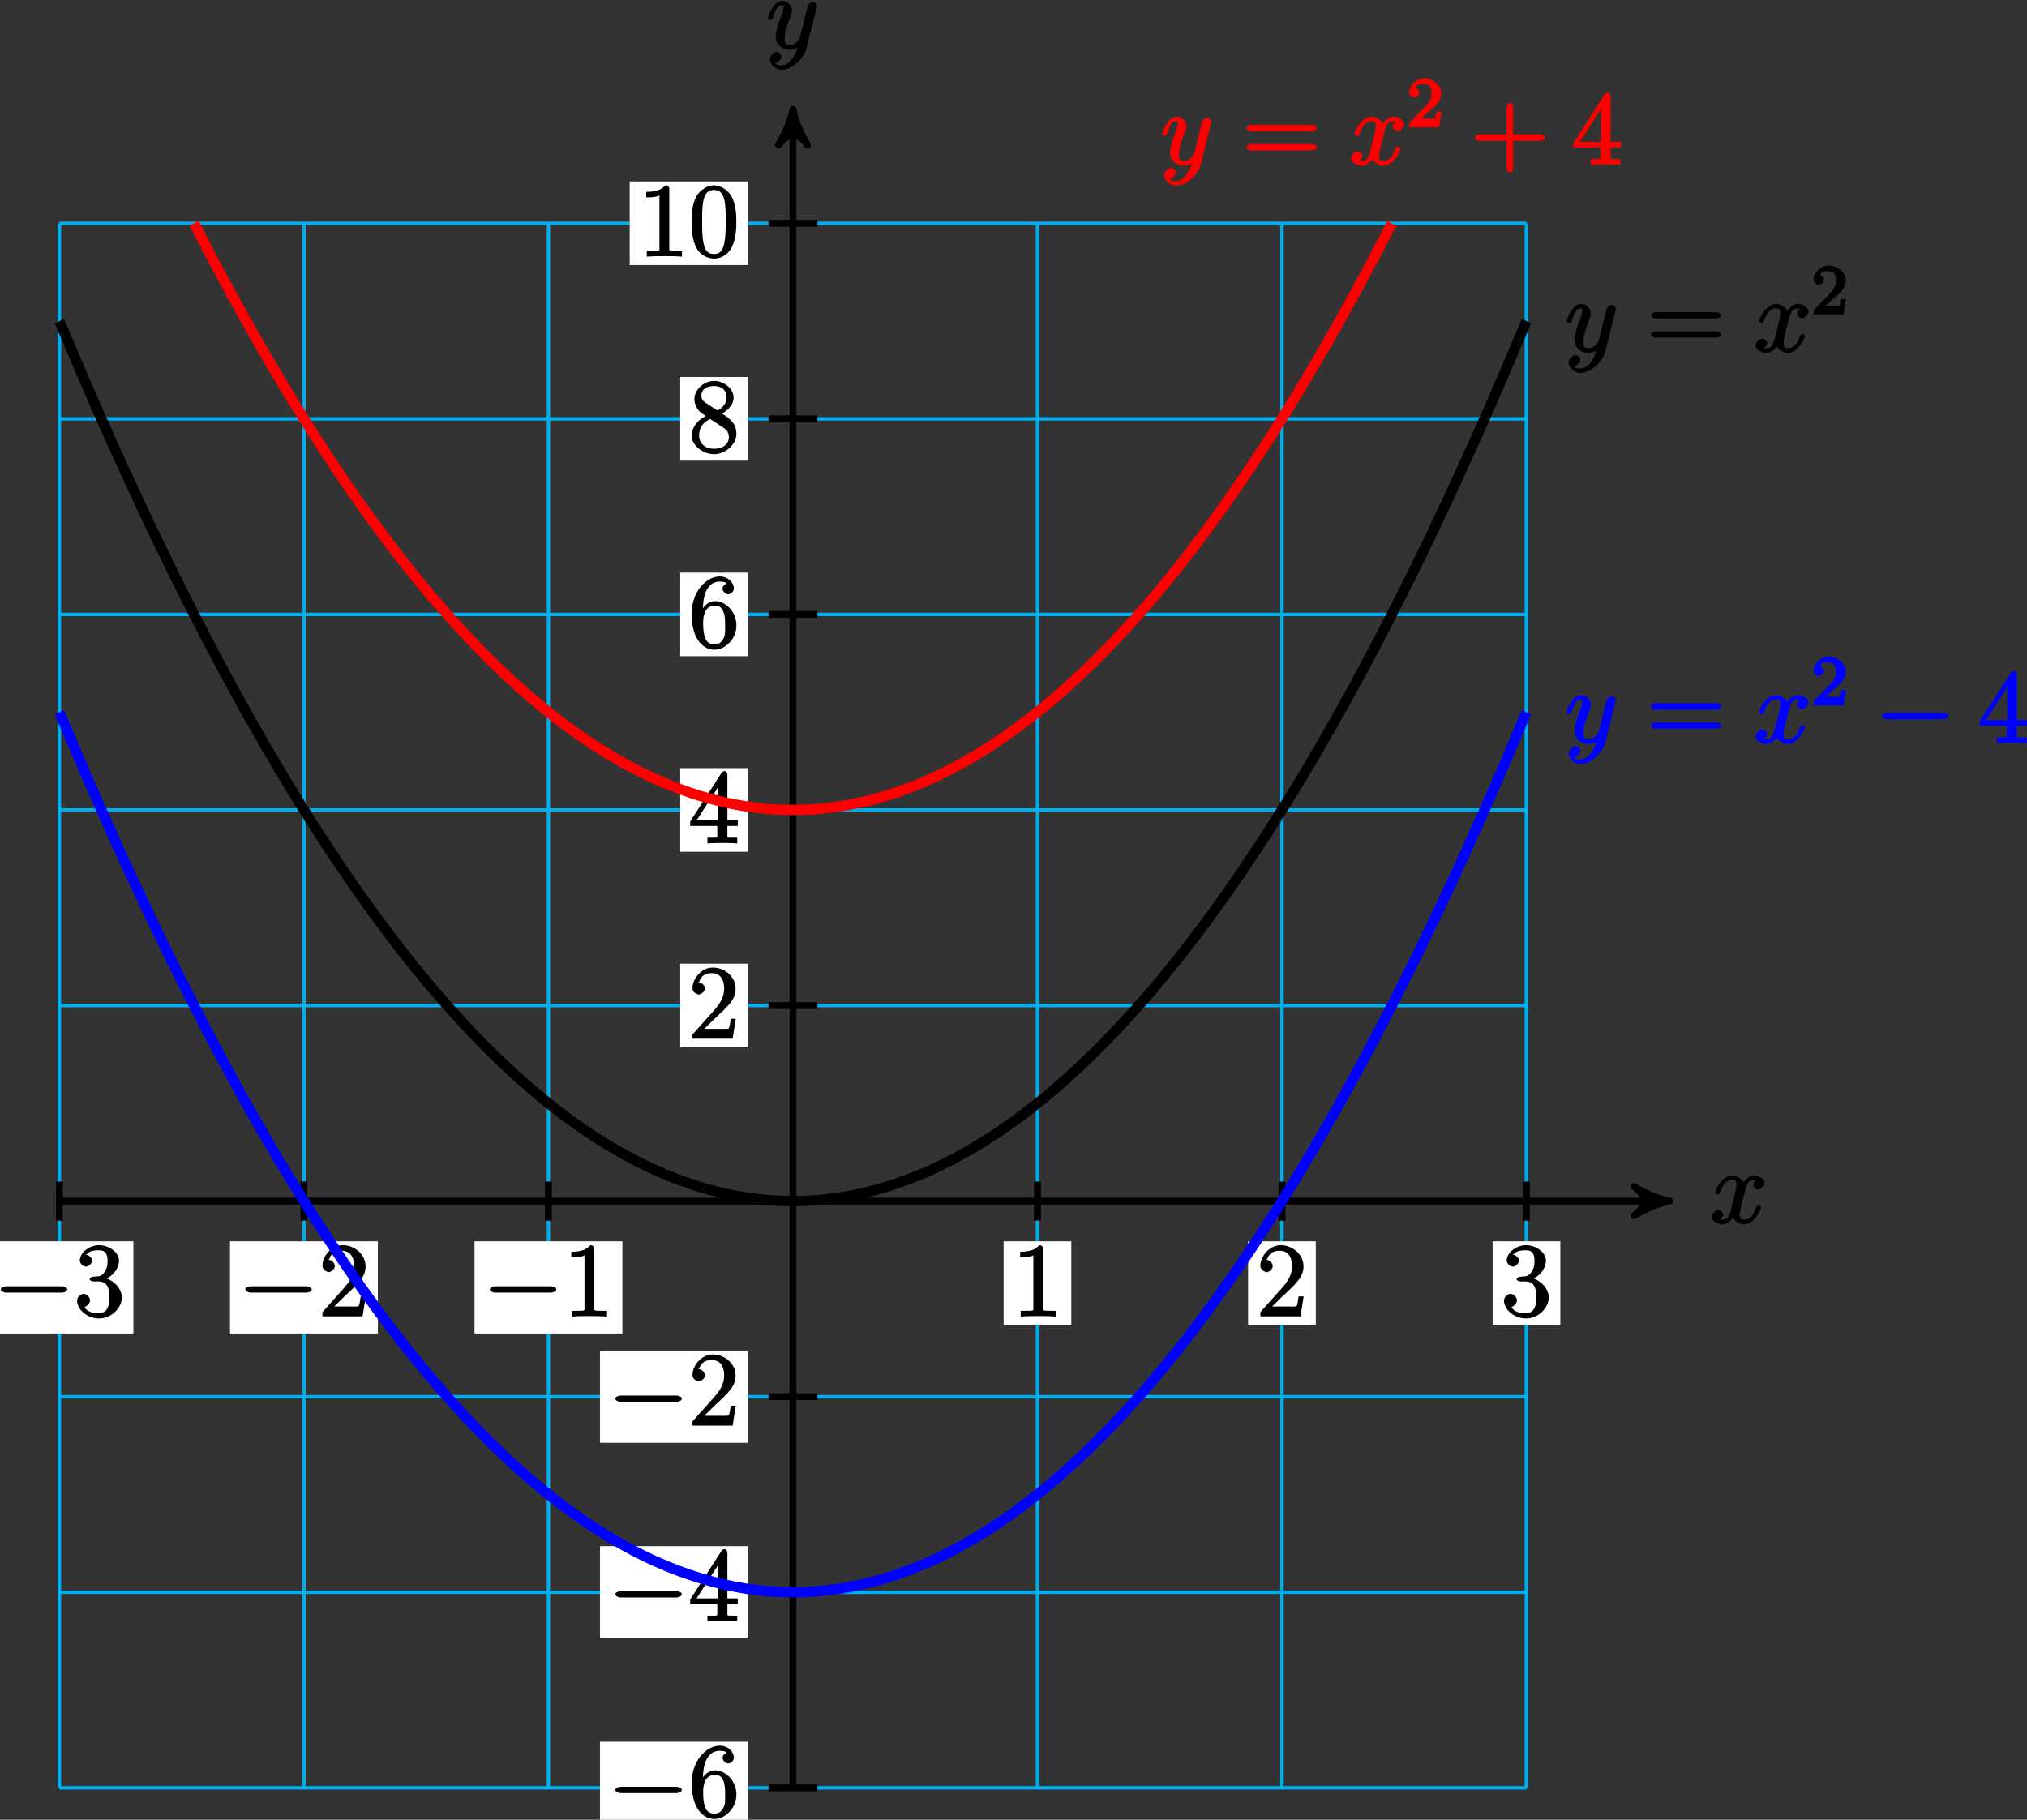 <?xml version="1.0" encoding="UTF-8"?>
<svg xmlns="http://www.w3.org/2000/svg" xmlns:xlink="http://www.w3.org/1999/xlink" width="235pt" height="211pt" viewBox="0 0 235 211" version="1.1">
<rect x="0" y="0" width="235" height="211" fill="#333333" stroke="none"/>
<defs>
<g>
<symbol overflow="visible" id="glyph0-0">
<path style="stroke:none;" d=""/>
</symbol>
<symbol overflow="visible" id="glyph0-1">
<path style="stroke:none;" d="M 5.672 -5.172 C 5.281 -5.109 4.969 -4.656 4.969 -4.438 C 4.969 -4.141 5.359 -3.906 5.531 -3.906 C 5.891 -3.906 6.297 -4.359 6.297 -4.688 C 6.297 -5.188 5.562 -5.562 5.062 -5.562 C 4.344 -5.562 3.766 -4.703 3.656 -4.469 L 3.984 -4.469 C 3.703 -5.359 2.812 -5.562 2.594 -5.562 C 1.375 -5.562 0.562 -3.844 0.562 -3.578 C 0.562 -3.531 0.781 -3.328 0.859 -3.328 C 0.953 -3.328 1.094 -3.438 1.156 -3.578 C 1.562 -4.922 2.219 -5.031 2.562 -5.031 C 3.094 -5.031 3.031 -4.672 3.031 -4.391 C 3.031 -4.125 2.969 -3.844 2.828 -3.281 L 2.422 -1.641 C 2.234 -0.922 2.062 -0.422 1.422 -0.422 C 1.359 -0.422 1.172 -0.375 0.922 -0.531 L 0.812 -0.281 C 1.25 -0.359 1.5 -0.859 1.5 -1 C 1.5 -1.25 1.156 -1.547 0.938 -1.547 C 0.641 -1.547 0.172 -1.141 0.172 -0.75 C 0.172 -0.25 0.891 0.125 1.406 0.125 C 1.984 0.125 2.5 -0.375 2.75 -0.859 L 2.469 -0.969 C 2.672 -0.266 3.438 0.125 3.875 0.125 C 5.094 0.125 5.891 -1.594 5.891 -1.859 C 5.891 -1.906 5.688 -2.109 5.625 -2.109 C 5.516 -2.109 5.328 -1.906 5.297 -1.812 C 4.969 -0.75 4.453 -0.422 3.906 -0.422 C 3.484 -0.422 3.422 -0.578 3.422 -1.062 C 3.422 -1.328 3.469 -1.516 3.656 -2.312 L 4.078 -3.938 C 4.25 -4.656 4.5 -5.031 5.062 -5.031 C 5.078 -5.031 5.297 -5.062 5.547 -4.906 Z M 5.672 -5.172 "/>
</symbol>
<symbol overflow="visible" id="glyph0-2">
<path style="stroke:none;" d="M 3.031 1.094 C 2.703 1.547 2.359 1.906 1.766 1.906 C 1.625 1.906 1.203 2.031 1.109 1.703 C 0.906 1.641 0.969 1.641 0.984 1.641 C 1.344 1.641 1.75 1.188 1.75 0.906 C 1.75 0.641 1.359 0.375 1.188 0.375 C 0.984 0.375 0.406 0.688 0.406 1.266 C 0.406 1.875 1.094 2.438 1.766 2.438 C 2.969 2.438 4.328 1.188 4.656 -0.125 L 5.828 -4.797 C 5.844 -4.859 5.875 -4.922 5.875 -5 C 5.875 -5.172 5.562 -5.453 5.391 -5.453 C 5.281 -5.453 4.859 -5.25 4.766 -4.891 L 3.891 -1.375 C 3.828 -1.156 3.875 -1.25 3.781 -1.109 C 3.531 -0.781 3.266 -0.422 2.688 -0.422 C 2.016 -0.422 2.109 -0.922 2.109 -1.25 C 2.109 -1.922 2.438 -2.844 2.766 -3.703 C 2.891 -4.047 2.969 -4.219 2.969 -4.453 C 2.969 -4.953 2.453 -5.562 1.859 -5.562 C 0.766 -5.562 0.156 -3.688 0.156 -3.578 C 0.156 -3.531 0.375 -3.328 0.453 -3.328 C 0.562 -3.328 0.734 -3.531 0.781 -3.688 C 1.062 -4.703 1.359 -5.031 1.828 -5.031 C 1.938 -5.031 1.969 -5.172 1.969 -4.781 C 1.969 -4.469 1.844 -4.125 1.656 -3.672 C 1.078 -2.109 1.078 -1.703 1.078 -1.422 C 1.078 -0.281 2.062 0.125 2.656 0.125 C 3 0.125 3.531 -0.031 3.844 -0.344 L 3.688 -0.516 C 3.516 0.141 3.438 0.5 3.031 1.094 Z M 3.031 1.094 "/>
</symbol>
<symbol overflow="visible" id="glyph1-0">
<path style="stroke:none;" d=""/>
</symbol>
<symbol overflow="visible" id="glyph1-1">
<path style="stroke:none;" d="M 7.875 -2.75 C 8.078 -2.75 8.484 -2.875 8.484 -3.125 C 8.484 -3.359 8.078 -3.484 7.875 -3.484 L 1.406 -3.484 C 1.203 -3.484 0.781 -3.359 0.781 -3.125 C 0.781 -2.875 1.203 -2.75 1.406 -2.75 Z M 7.875 -2.75 "/>
</symbol>
<symbol overflow="visible" id="glyph2-0">
<path style="stroke:none;" d=""/>
</symbol>
<symbol overflow="visible" id="glyph2-1">
<path style="stroke:none;" d="M 2.203 -4.594 C 2 -4.578 1.781 -4.406 1.781 -4.297 C 1.781 -4.188 2.016 -4.047 2.219 -4.047 L 2.766 -4.047 C 3.797 -4.047 4.078 -3.344 4.078 -2.203 C 4.078 -0.641 3.438 -0.375 2.844 -0.375 C 2.266 -0.375 1.453 -0.484 1.188 -1.094 C 1.328 -1.078 1.828 -1.438 1.828 -1.859 C 1.828 -2.219 1.422 -2.609 1.094 -2.609 C 0.797 -2.609 0.328 -2.281 0.328 -1.828 C 0.328 -0.766 1.547 0.25 2.875 0.25 C 4.297 0.25 5.516 -0.984 5.516 -2.188 C 5.516 -3.281 4.469 -4.297 3.328 -4.5 L 3.328 -4.203 C 4.359 -4.5 5.188 -5.516 5.188 -6.453 C 5.188 -7.406 4.047 -8.25 2.891 -8.25 C 1.703 -8.25 0.641 -7.359 0.641 -6.484 C 0.641 -6.016 1.188 -5.766 1.359 -5.766 C 1.609 -5.766 2.062 -6.094 2.062 -6.453 C 2.062 -6.844 1.609 -7.156 1.344 -7.156 C 1.281 -7.156 1.25 -7.156 1.531 -7.25 C 1.781 -7.703 2.797 -7.656 2.859 -7.656 C 3.25 -7.656 3.859 -7.625 3.859 -6.453 C 3.859 -6.234 3.875 -5.672 3.531 -5.156 C 3.172 -4.625 2.875 -4.641 2.562 -4.625 Z M 2.203 -4.594 "/>
</symbol>
<symbol overflow="visible" id="glyph2-2">
<path style="stroke:none;" d="M 5.266 -2.312 L 4.859 -2.312 C 4.797 -1.953 4.75 -1.406 4.625 -1.203 C 4.547 -1.094 3.984 -1.141 3.625 -1.141 L 1.406 -1.141 L 1.516 -0.891 C 1.844 -1.156 2.562 -1.922 2.875 -2.219 C 4.703 -3.891 5.422 -4.609 5.422 -5.797 C 5.422 -7.172 4.172 -8.25 2.781 -8.25 C 1.406 -8.25 0.422 -6.906 0.422 -5.875 C 0.422 -5.266 1.109 -5.125 1.141 -5.125 C 1.406 -5.125 1.859 -5.453 1.859 -5.828 C 1.859 -6.172 1.484 -6.547 1.141 -6.547 C 1.047 -6.547 1.016 -6.547 1.203 -6.609 C 1.359 -7.203 1.859 -7.609 2.625 -7.609 C 3.641 -7.609 4.094 -6.891 4.094 -5.797 C 4.094 -4.781 3.562 -4 2.875 -3.234 L 0.422 -0.484 L 0.422 0 L 5.078 0 L 5.438 -2.312 Z M 5.266 -2.312 "/>
</symbol>
<symbol overflow="visible" id="glyph2-3">
<path style="stroke:none;" d="M 3.594 -7.812 C 3.594 -8.078 3.438 -8.25 3.125 -8.25 C 2.797 -7.875 2.312 -7.484 0.922 -7.484 L 0.922 -6.844 C 1.359 -6.844 1.953 -6.844 2.453 -7.062 L 2.453 -1.062 C 2.453 -0.641 2.578 -0.641 1.531 -0.641 L 0.984 -0.641 L 0.984 0.031 C 1.484 -0.031 2.641 -0.031 3.031 -0.031 C 3.438 -0.031 4.578 -0.031 5.062 0.031 L 5.062 -0.641 L 4.531 -0.641 C 3.484 -0.641 3.594 -0.641 3.594 -1.062 Z M 3.594 -7.812 "/>
</symbol>
<symbol overflow="visible" id="glyph2-4">
<path style="stroke:none;" d="M 1.625 -4.297 C 1.625 -7.328 2.938 -7.656 3.578 -7.656 C 4.016 -7.656 4.328 -7.562 4.391 -7.469 C 4.531 -7.469 3.906 -7.312 3.906 -6.828 C 3.906 -6.562 4.25 -6.188 4.562 -6.188 C 4.859 -6.188 5.219 -6.516 5.219 -6.859 C 5.219 -7.484 4.609 -8.25 3.578 -8.25 C 2.062 -8.25 0.328 -6.547 0.328 -3.922 C 0.328 -0.641 1.922 0.25 2.938 0.25 C 4.25 0.25 5.516 -1.031 5.516 -2.578 C 5.516 -4.172 4.25 -5.391 3.047 -5.391 C 1.984 -5.391 1.422 -4.312 1.297 -3.984 L 1.625 -3.984 Z M 2.938 -0.375 C 2.188 -0.375 1.984 -0.891 1.875 -1.141 C 1.766 -1.453 1.656 -2.031 1.656 -2.875 C 1.656 -3.812 1.922 -4.859 3 -4.859 C 3.656 -4.859 3.844 -4.547 4.016 -4.141 C 4.203 -3.703 4.203 -3.109 4.203 -2.594 C 4.203 -1.984 4.25 -1.547 4.031 -1.094 C 3.734 -0.531 3.422 -0.375 2.938 -0.375 Z M 2.938 -0.375 "/>
</symbol>
<symbol overflow="visible" id="glyph2-5">
<path style="stroke:none;" d="M 4.469 -7.922 C 4.469 -8.156 4.312 -8.359 4.141 -8.359 C 4.047 -8.359 3.891 -8.312 3.797 -8.172 L 0.156 -2.516 L 0.156 -2 L 3.297 -2 L 3.297 -1.047 C 3.297 -0.609 3.438 -0.641 2.562 -0.641 L 2.156 -0.641 L 2.156 0.031 C 2.609 -0.031 3.547 -0.031 3.891 -0.031 C 4.219 -0.031 5.172 -0.031 5.609 0.031 L 5.609 -0.641 L 5.219 -0.641 C 4.344 -0.641 4.469 -0.609 4.469 -1.047 L 4.469 -2 L 5.672 -2 L 5.672 -2.641 L 4.469 -2.641 Z M 3.359 -7 L 3.359 -2.641 L 0.891 -2.641 L 3.641 -6.891 Z M 3.359 -7 "/>
</symbol>
<symbol overflow="visible" id="glyph2-6">
<path style="stroke:none;" d="M 3.672 -4.344 C 4.266 -4.672 5.188 -5.328 5.188 -6.328 C 5.188 -7.375 4.031 -8.25 2.922 -8.25 C 1.75 -8.25 0.641 -7.219 0.641 -6.125 C 0.641 -5.719 0.812 -5.219 1.141 -4.812 C 1.281 -4.656 1.297 -4.641 1.953 -4.172 C 1.094 -3.781 0.328 -2.828 0.328 -1.953 C 0.328 -0.688 1.703 0.25 2.922 0.25 C 4.25 0.25 5.516 -0.875 5.516 -2.125 C 5.516 -3.344 4.609 -4 3.844 -4.453 Z M 2.047 -5.641 C 1.891 -5.75 1.453 -5.953 1.453 -6.531 C 1.453 -7.312 2.109 -7.656 2.922 -7.656 C 3.781 -7.656 4.375 -7.188 4.375 -6.328 C 4.375 -5.594 3.891 -5.109 3.328 -4.812 Z M 2.375 -3.891 L 3.828 -2.938 C 4.141 -2.734 4.641 -2.469 4.641 -1.75 C 4.641 -0.844 3.891 -0.375 2.922 -0.375 C 1.906 -0.375 1.188 -0.953 1.188 -1.953 C 1.188 -2.875 1.719 -3.484 2.469 -3.828 Z M 2.375 -3.891 "/>
</symbol>
<symbol overflow="visible" id="glyph2-7">
<path style="stroke:none;" d="M 5.516 -3.969 C 5.516 -4.953 5.453 -5.922 5.016 -6.844 C 4.531 -7.828 3.516 -8.25 2.922 -8.25 C 2.234 -8.25 1.219 -7.75 0.781 -6.75 C 0.438 -6 0.328 -5.266 0.328 -3.969 C 0.328 -2.812 0.453 -1.828 0.891 -0.984 C 1.344 -0.078 2.297 0.25 2.922 0.25 C 3.953 0.25 4.656 -0.406 4.984 -1.062 C 5.484 -2.109 5.516 -3.281 5.516 -3.969 Z M 2.922 -0.281 C 2.531 -0.281 1.906 -0.344 1.688 -1.656 C 1.547 -2.359 1.547 -3.281 1.547 -4.109 C 1.547 -5.094 1.547 -5.969 1.75 -6.688 C 1.953 -7.484 2.406 -7.703 2.922 -7.703 C 3.375 -7.703 3.891 -7.578 4.125 -6.547 C 4.281 -5.875 4.281 -4.922 4.281 -4.109 C 4.281 -3.312 4.281 -2.406 4.141 -1.672 C 3.922 -0.359 3.328 -0.281 2.922 -0.281 Z M 2.922 -0.281 "/>
</symbol>
<symbol overflow="visible" id="glyph2-8">
<path style="stroke:none;" d="M 8.062 -3.875 C 8.234 -3.875 8.609 -4.016 8.609 -4.234 C 8.609 -4.453 8.25 -4.609 8.062 -4.609 L 1.031 -4.609 C 0.859 -4.609 0.484 -4.453 0.484 -4.25 C 0.484 -4.016 0.844 -3.875 1.031 -3.875 Z M 8.062 -1.656 C 8.234 -1.656 8.609 -1.797 8.609 -2.016 C 8.609 -2.234 8.25 -2.391 8.062 -2.391 L 1.031 -2.391 C 0.859 -2.391 0.484 -2.234 0.484 -2.016 C 0.484 -1.797 0.844 -1.656 1.031 -1.656 Z M 8.062 -1.656 "/>
</symbol>
<symbol overflow="visible" id="glyph2-9">
<path style="stroke:none;" d="M 4.766 -2.766 L 8.062 -2.766 C 8.234 -2.766 8.609 -2.906 8.609 -3.125 C 8.609 -3.344 8.25 -3.5 8.062 -3.5 L 4.922 -3.5 L 4.922 -6.641 C 4.922 -6.812 4.766 -7.188 4.547 -7.188 C 4.328 -7.188 4.156 -6.828 4.156 -6.641 L 4.156 -3.5 L 1.031 -3.5 C 0.859 -3.5 0.484 -3.344 0.484 -3.125 C 0.484 -2.906 0.844 -2.766 1.031 -2.766 L 4.156 -2.766 L 4.156 0.391 C 4.156 0.562 4.328 0.922 4.547 0.922 C 4.766 0.922 4.922 0.578 4.922 0.391 L 4.922 -2.766 Z M 4.766 -2.766 "/>
</symbol>
<symbol overflow="visible" id="glyph3-0">
<path style="stroke:none;" d=""/>
</symbol>
<symbol overflow="visible" id="glyph3-1">
<path style="stroke:none;" d="M 2.375 -1.688 C 2.5 -1.797 2.844 -2.062 2.969 -2.172 C 3.453 -2.625 3.984 -3.203 3.984 -3.922 C 3.984 -4.875 3 -5.672 2.016 -5.672 C 1.047 -5.672 0.234 -4.75 0.234 -4.047 C 0.234 -3.656 0.734 -3.422 0.844 -3.422 C 1.016 -3.422 1.438 -3.719 1.438 -4.031 C 1.438 -4.438 0.859 -4.625 1.016 -4.625 C 1.172 -5.016 1.531 -5.031 1.922 -5.031 C 2.656 -5.031 2.859 -4.594 2.859 -3.922 C 2.859 -3.094 2.328 -2.609 1.391 -1.656 L 0.375 -0.609 C 0.281 -0.531 0.234 -0.375 0.234 0 L 3.719 0 L 4.016 -1.797 L 3.391 -1.797 C 3.344 -1.453 3.328 -1.172 3.234 -1.031 C 3.188 -0.969 2.719 -1.016 2.594 -1.016 L 1.172 -1.016 L 1.297 -0.703 Z M 2.375 -1.688 "/>
</symbol>
</g>
</defs>
<g id="surface1">
<path style="fill:none;stroke-width:0.399;stroke-linecap:butt;stroke-linejoin:miter;stroke:rgb(0%,67.839%,93.729%);stroke-opacity:1;stroke-miterlimit:10;" d="M -85.039 -68.031 L 85.039 -68.031 M -85.039 -45.355 L 85.039 -45.355 M -85.039 -22.679 L 85.039 -22.679 M -85.039 0 L 85.039 0 M -85.039 22.676 L 85.039 22.676 M -85.039 45.356 L 85.039 45.356 M -85.039 68.032 L 85.039 68.032 M -85.039 90.711 L 85.039 90.711 M -85.039 113.379 L 85.039 113.379 M -85.039 -68.031 L -85.039 113.387 M -56.692 -68.031 L -56.692 113.387 M -28.348 -68.031 L -28.348 113.387 M -0 -68.031 L -0 113.387 M 28.347 -68.031 L 28.347 113.387 M 56.695 -68.031 L 56.695 113.387 M 85.031 -68.031 L 85.031 113.387 " transform="matrix(1,0,0,-1,91.93,139.27)"/>
<path style="fill:none;stroke-width:0.797;stroke-linecap:butt;stroke-linejoin:miter;stroke:rgb(0%,0%,0%);stroke-opacity:1;stroke-miterlimit:10;" d="M -85.039 0 L 100.613 0 " transform="matrix(1,0,0,-1,91.93,139.27)"/>
<path style="fill-rule:nonzero;fill:rgb(0%,0%,0%);fill-opacity:1;stroke-width:0.797;stroke-linecap:butt;stroke-linejoin:round;stroke:rgb(0%,0%,0%);stroke-opacity:1;stroke-miterlimit:10;" d="M 1.038 0 C -0.259 0.258 -1.556 0.778 -3.107 1.684 C -1.556 0.52 -1.556 -0.519 -3.107 -1.683 C -1.556 -0.777 -0.259 -0.257 1.038 0 Z M 1.038 0 " transform="matrix(1,0,0,-1,192.544,139.27)"/>
<g style="fill:rgb(0%,0%,0%);fill-opacity:1;">
  <use xlink:href="#glyph0-1" x="198.28" y="141.84"/>
</g>
<path style="fill:none;stroke-width:0.797;stroke-linecap:butt;stroke-linejoin:miter;stroke:rgb(0%,0%,0%);stroke-opacity:1;stroke-miterlimit:10;" d="M -0 -68.031 L -0 125.559 " transform="matrix(1,0,0,-1,91.93,139.27)"/>
<path style="fill-rule:nonzero;fill:rgb(0%,0%,0%);fill-opacity:1;stroke-width:0.797;stroke-linecap:butt;stroke-linejoin:round;stroke:rgb(0%,0%,0%);stroke-opacity:1;stroke-miterlimit:10;" d="M 1.035 0 C -0.258 0.258 -1.555 0.778 -3.11 1.684 C -1.555 0.52 -1.555 -0.519 -3.11 -1.683 C -1.555 -0.777 -0.258 -0.258 1.035 0 Z M 1.035 0 " transform="matrix(0,-1,-1,0,91.93,13.71)"/>
<g style="fill:rgb(0%,0%,0%);fill-opacity:1;">
  <use xlink:href="#glyph0-2" x="88.86" y="5.65"/>
</g>
<path style="fill:none;stroke-width:0.797;stroke-linecap:butt;stroke-linejoin:miter;stroke:rgb(0%,0%,0%);stroke-opacity:1;stroke-miterlimit:10;" d="M -85.039 2.266 L -85.039 -2.269 " transform="matrix(1,0,0,-1,91.93,139.27)"/>
<path style=" stroke:none;fill-rule:nonzero;fill:rgb(100%,100%,100%);fill-opacity:1;" d="M -1.684 154.621 L 15.461 154.621 L 15.461 143.93 L -1.684 143.93 Z M -1.684 154.621 "/>
<g style="fill:rgb(0%,0%,0%);fill-opacity:1;">
  <use xlink:href="#glyph1-1" x="-0.69" y="152.63"/>
</g>
<g style="fill:rgb(0%,0%,0%);fill-opacity:1;">
  <use xlink:href="#glyph2-1" x="8.61" y="152.63"/>
</g>
<path style="fill:none;stroke-width:0.797;stroke-linecap:butt;stroke-linejoin:miter;stroke:rgb(0%,0%,0%);stroke-opacity:1;stroke-miterlimit:10;" d="M -56.692 2.266 L -56.692 -2.269 " transform="matrix(1,0,0,-1,91.93,139.27)"/>
<path style=" stroke:none;fill-rule:nonzero;fill:rgb(100%,100%,100%);fill-opacity:1;" d="M 26.664 154.621 L 43.809 154.621 L 43.809 143.93 L 26.664 143.93 Z M 26.664 154.621 "/>
<g style="fill:rgb(0%,0%,0%);fill-opacity:1;">
  <use xlink:href="#glyph1-1" x="27.66" y="152.63"/>
</g>
<g style="fill:rgb(0%,0%,0%);fill-opacity:1;">
  <use xlink:href="#glyph2-2" x="36.96" y="152.63"/>
</g>
<path style="fill:none;stroke-width:0.797;stroke-linecap:butt;stroke-linejoin:miter;stroke:rgb(0%,0%,0%);stroke-opacity:1;stroke-miterlimit:10;" d="M -28.348 2.266 L -28.348 -2.269 " transform="matrix(1,0,0,-1,91.93,139.27)"/>
<path style=" stroke:none;fill-rule:nonzero;fill:rgb(100%,100%,100%);fill-opacity:1;" d="M 55.012 154.621 L 72.156 154.621 L 72.156 143.93 L 55.012 143.93 Z M 55.012 154.621 "/>
<g style="fill:rgb(0%,0%,0%);fill-opacity:1;">
  <use xlink:href="#glyph1-1" x="56.01" y="152.63"/>
</g>
<g style="fill:rgb(0%,0%,0%);fill-opacity:1;">
  <use xlink:href="#glyph2-3" x="65.31" y="152.63"/>
</g>
<path style="fill:none;stroke-width:0.797;stroke-linecap:butt;stroke-linejoin:miter;stroke:rgb(0%,0%,0%);stroke-opacity:1;stroke-miterlimit:10;" d="M 28.347 2.266 L 28.347 -2.269 " transform="matrix(1,0,0,-1,91.93,139.27)"/>
<path style=" stroke:none;fill-rule:nonzero;fill:rgb(100%,100%,100%);fill-opacity:1;" d="M 116.355 153.625 L 124.199 153.625 L 124.199 143.93 L 116.355 143.93 Z M 116.355 153.625 "/>
<g style="fill:rgb(0%,0%,0%);fill-opacity:1;">
  <use xlink:href="#glyph2-3" x="117.35" y="152.63"/>
</g>
<path style="fill:none;stroke-width:0.797;stroke-linecap:butt;stroke-linejoin:miter;stroke:rgb(0%,0%,0%);stroke-opacity:1;stroke-miterlimit:10;" d="M 56.695 2.266 L 56.695 -2.269 " transform="matrix(1,0,0,-1,91.93,139.27)"/>
<path style=" stroke:none;fill-rule:nonzero;fill:rgb(100%,100%,100%);fill-opacity:1;" d="M 144.699 153.625 L 152.547 153.625 L 152.547 143.93 L 144.699 143.93 Z M 144.699 153.625 "/>
<g style="fill:rgb(0%,0%,0%);fill-opacity:1;">
  <use xlink:href="#glyph2-2" x="145.7" y="152.63"/>
</g>
<path style="fill:none;stroke-width:0.797;stroke-linecap:butt;stroke-linejoin:miter;stroke:rgb(0%,0%,0%);stroke-opacity:1;stroke-miterlimit:10;" d="M 85.039 2.266 L 85.039 -2.269 " transform="matrix(1,0,0,-1,91.93,139.27)"/>
<path style=" stroke:none;fill-rule:nonzero;fill:rgb(100%,100%,100%);fill-opacity:1;" d="M 173.047 153.625 L 180.895 153.625 L 180.895 143.93 L 173.047 143.93 Z M 173.047 153.625 "/>
<g style="fill:rgb(0%,0%,0%);fill-opacity:1;">
  <use xlink:href="#glyph2-1" x="174.04" y="152.63"/>
</g>
<path style="fill:none;stroke-width:0.797;stroke-linecap:butt;stroke-linejoin:miter;stroke:rgb(0%,0%,0%);stroke-opacity:1;stroke-miterlimit:10;" d="M 2.836 -68.031 L -2.836 -68.031 " transform="matrix(1,0,0,-1,91.93,139.27)"/>
<path style=" stroke:none;fill-rule:nonzero;fill:rgb(100%,100%,100%);fill-opacity:1;" d="M 69.559 212.648 L 86.703 212.648 L 86.703 201.957 L 69.559 201.957 Z M 69.559 212.648 "/>
<g style="fill:rgb(0%,0%,0%);fill-opacity:1;">
  <use xlink:href="#glyph1-1" x="70.56" y="210.66"/>
</g>
<g style="fill:rgb(0%,0%,0%);fill-opacity:1;">
  <use xlink:href="#glyph2-4" x="79.86" y="210.66"/>
</g>
<path style="fill:none;stroke-width:0.797;stroke-linecap:butt;stroke-linejoin:miter;stroke:rgb(0%,0%,0%);stroke-opacity:1;stroke-miterlimit:10;" d="M 2.836 -45.355 L -2.836 -45.355 " transform="matrix(1,0,0,-1,91.93,139.27)"/>
<path style=" stroke:none;fill-rule:nonzero;fill:rgb(100%,100%,100%);fill-opacity:1;" d="M 69.559 189.973 L 86.703 189.973 L 86.703 179.277 L 69.559 179.277 Z M 69.559 189.973 "/>
<g style="fill:rgb(0%,0%,0%);fill-opacity:1;">
  <use xlink:href="#glyph1-1" x="70.56" y="187.98"/>
</g>
<g style="fill:rgb(0%,0%,0%);fill-opacity:1;">
  <use xlink:href="#glyph2-5" x="79.86" y="187.98"/>
</g>
<path style="fill:none;stroke-width:0.797;stroke-linecap:butt;stroke-linejoin:miter;stroke:rgb(0%,0%,0%);stroke-opacity:1;stroke-miterlimit:10;" d="M 2.836 -22.679 L -2.836 -22.679 " transform="matrix(1,0,0,-1,91.93,139.27)"/>
<path style=" stroke:none;fill-rule:nonzero;fill:rgb(100%,100%,100%);fill-opacity:1;" d="M 69.559 167.293 L 86.703 167.293 L 86.703 156.602 L 69.559 156.602 Z M 69.559 167.293 "/>
<g style="fill:rgb(0%,0%,0%);fill-opacity:1;">
  <use xlink:href="#glyph1-1" x="70.56" y="165.3"/>
</g>
<g style="fill:rgb(0%,0%,0%);fill-opacity:1;">
  <use xlink:href="#glyph2-2" x="79.86" y="165.3"/>
</g>
<path style="fill:none;stroke-width:0.797;stroke-linecap:butt;stroke-linejoin:miter;stroke:rgb(0%,0%,0%);stroke-opacity:1;stroke-miterlimit:10;" d="M 2.836 22.676 L -2.836 22.676 " transform="matrix(1,0,0,-1,91.93,139.27)"/>
<path style=" stroke:none;fill-rule:nonzero;fill:rgb(100%,100%,100%);fill-opacity:1;" d="M 78.859 121.441 L 86.703 121.441 L 86.703 111.742 L 78.859 111.742 Z M 78.859 121.441 "/>
<g style="fill:rgb(0%,0%,0%);fill-opacity:1;">
  <use xlink:href="#glyph2-2" x="79.86" y="120.44"/>
</g>
<path style="fill:none;stroke-width:0.797;stroke-linecap:butt;stroke-linejoin:miter;stroke:rgb(0%,0%,0%);stroke-opacity:1;stroke-miterlimit:10;" d="M 2.836 45.356 L -2.836 45.356 " transform="matrix(1,0,0,-1,91.93,139.27)"/>
<path style=" stroke:none;fill-rule:nonzero;fill:rgb(100%,100%,100%);fill-opacity:1;" d="M 78.859 98.762 L 86.703 98.762 L 86.703 89.066 L 78.859 89.066 Z M 78.859 98.762 "/>
<g style="fill:rgb(0%,0%,0%);fill-opacity:1;">
  <use xlink:href="#glyph2-5" x="79.86" y="97.77"/>
</g>
<path style="fill:none;stroke-width:0.797;stroke-linecap:butt;stroke-linejoin:miter;stroke:rgb(0%,0%,0%);stroke-opacity:1;stroke-miterlimit:10;" d="M 2.836 68.032 L -2.836 68.032 " transform="matrix(1,0,0,-1,91.93,139.27)"/>
<path style=" stroke:none;fill-rule:nonzero;fill:rgb(100%,100%,100%);fill-opacity:1;" d="M 78.859 76.086 L 86.703 76.086 L 86.703 66.391 L 78.859 66.391 Z M 78.859 76.086 "/>
<g style="fill:rgb(0%,0%,0%);fill-opacity:1;">
  <use xlink:href="#glyph2-4" x="79.86" y="75.09"/>
</g>
<path style="fill:none;stroke-width:0.797;stroke-linecap:butt;stroke-linejoin:miter;stroke:rgb(0%,0%,0%);stroke-opacity:1;stroke-miterlimit:10;" d="M 2.836 90.711 L -2.836 90.711 " transform="matrix(1,0,0,-1,91.93,139.27)"/>
<path style=" stroke:none;fill-rule:nonzero;fill:rgb(100%,100%,100%);fill-opacity:1;" d="M 78.859 53.41 L 86.703 53.41 L 86.703 43.711 L 78.859 43.711 Z M 78.859 53.41 "/>
<g style="fill:rgb(0%,0%,0%);fill-opacity:1;">
  <use xlink:href="#glyph2-6" x="79.86" y="52.41"/>
</g>
<path style="fill:none;stroke-width:0.797;stroke-linecap:butt;stroke-linejoin:miter;stroke:rgb(0%,0%,0%);stroke-opacity:1;stroke-miterlimit:10;" d="M 2.836 113.387 L -2.836 113.387 " transform="matrix(1,0,0,-1,91.93,139.27)"/>
<path style=" stroke:none;fill-rule:nonzero;fill:rgb(100%,100%,100%);fill-opacity:1;" d="M 73.004 30.73 L 86.703 30.73 L 86.703 21.035 L 73.004 21.035 Z M 73.004 30.73 "/>
<g style="fill:rgb(0%,0%,0%);fill-opacity:1;">
  <use xlink:href="#glyph2-3" x="74" y="29.73"/>
  <use xlink:href="#glyph2-7" x="79.853" y="29.73"/>
</g>
<path style="fill:none;stroke-width:1.196;stroke-linecap:butt;stroke-linejoin:miter;stroke:rgb(0%,0%,0%);stroke-opacity:1;stroke-miterlimit:10;" d="M -85.039 102.047 C -85.039 102.047 -83.121 97.485 -82.383 95.77 C -81.645 94.055 -80.461 91.352 -79.727 89.692 C -78.989 88.032 -77.805 85.415 -77.067 83.813 C -76.332 82.207 -75.149 79.68 -74.41 78.129 C -73.672 76.582 -72.489 74.145 -71.754 72.649 C -71.016 71.157 -69.832 68.805 -69.094 67.368 C -68.36 65.93 -67.176 63.668 -66.438 62.286 C -65.7 60.903 -64.516 58.731 -63.782 57.403 C -63.043 56.075 -61.86 53.993 -61.121 52.719 C -60.387 51.446 -59.203 49.45 -58.465 48.235 C -57.727 47.016 -56.543 45.11 -55.809 43.95 C -55.071 42.786 -53.887 40.969 -53.149 39.864 C -52.414 38.758 -51.231 37.028 -50.492 35.977 C -49.754 34.926 -48.575 33.286 -47.836 32.29 C -47.098 31.293 -45.914 29.743 -45.176 28.801 C -44.442 27.86 -43.258 26.399 -42.52 25.512 C -41.782 24.625 -40.602 23.254 -39.864 22.422 C -39.125 21.594 -37.942 20.305 -37.203 19.532 C -36.469 18.758 -35.285 17.563 -34.547 16.84 C -33.809 16.122 -32.629 15.016 -31.891 14.352 C -31.153 13.688 -29.969 12.668 -29.231 12.059 C -28.496 11.45 -27.313 10.52 -26.575 9.965 C -25.836 9.415 -24.657 8.571 -23.918 8.071 C -23.18 7.575 -21.996 6.821 -21.262 6.379 C -20.524 5.934 -19.34 5.27 -18.602 4.883 C -17.864 4.497 -16.684 3.918 -15.946 3.586 C -15.207 3.254 -14.024 2.766 -13.289 2.493 C -12.551 2.215 -11.367 1.817 -10.629 1.594 C -9.891 1.372 -8.711 1.063 -7.973 0.895 C -7.235 0.731 -6.051 0.508 -5.317 0.399 C -4.578 0.29 -3.395 0.157 -2.657 0.098 C -1.918 0.043 -0.739 0 -0 0 C 0.738 0 1.922 0.043 2.656 0.098 C 3.394 0.157 4.578 0.29 5.316 0.399 C 6.054 0.508 7.234 0.731 7.972 0.895 C 8.711 1.063 9.894 1.372 10.629 1.594 C 11.367 1.817 12.55 2.215 13.289 2.493 C 14.023 2.766 15.207 3.254 15.945 3.586 C 16.683 3.918 17.867 4.497 18.601 4.883 C 19.34 5.27 20.523 5.934 21.261 6.379 C 21.996 6.821 23.179 7.575 23.918 8.071 C 24.656 8.571 25.84 9.415 26.574 9.965 C 27.312 10.52 28.496 11.45 29.234 12.059 C 29.968 12.668 31.152 13.688 31.89 14.352 C 32.629 15.016 33.808 16.122 34.547 16.84 C 35.285 17.563 36.468 18.758 37.207 19.532 C 37.941 20.305 39.125 21.594 39.863 22.422 C 40.601 23.254 41.781 24.625 42.519 25.512 C 43.258 26.399 44.441 27.86 45.179 28.801 C 45.914 29.743 47.097 31.293 47.836 32.29 C 48.574 33.286 49.754 34.926 50.492 35.977 C 51.23 37.028 52.414 38.758 53.152 39.864 C 53.886 40.969 55.07 42.786 55.808 43.95 C 56.547 45.11 57.726 47.016 58.465 48.235 C 59.203 49.45 60.386 51.446 61.125 52.719 C 61.859 53.993 63.043 56.075 63.781 57.403 C 64.519 58.731 65.699 60.903 66.437 62.286 C 67.175 63.668 68.359 65.93 69.093 67.368 C 69.832 68.805 71.015 71.157 71.754 72.649 C 72.492 74.145 73.672 76.582 74.41 78.129 C 75.148 79.68 76.332 82.207 77.066 83.813 C 77.804 85.415 78.988 88.032 79.726 89.692 C 80.465 91.352 81.644 94.055 82.382 95.77 C 83.121 97.485 85.039 102.047 85.039 102.047 " transform="matrix(1,0,0,-1,91.93,139.27)"/>
<g style="fill:rgb(0%,0%,0%);fill-opacity:1;">
  <use xlink:href="#glyph0-2" x="181.47" y="40.8"/>
</g>
<g style="fill:rgb(0%,0%,0%);fill-opacity:1;">
  <use xlink:href="#glyph2-8" x="190.93" y="40.8"/>
</g>
<g style="fill:rgb(0%,0%,0%);fill-opacity:1;">
  <use xlink:href="#glyph0-1" x="203.36" y="40.8"/>
</g>
<g style="fill:rgb(0%,0%,0%);fill-opacity:1;">
  <use xlink:href="#glyph3-1" x="210.01" y="36.46"/>
</g>
<path style="fill:none;stroke-width:1.196;stroke-linecap:butt;stroke-linejoin:miter;stroke:rgb(0%,0%,100%);stroke-opacity:1;stroke-miterlimit:10;" d="M -85.039 56.692 C -85.039 56.692 -83.121 52.129 -82.383 50.415 C -81.645 48.7 -80.461 45.997 -79.727 44.336 C -78.989 42.676 -77.805 40.059 -77.067 38.458 C -76.332 36.852 -75.149 34.325 -74.41 32.778 C -73.672 31.227 -72.489 28.79 -71.754 27.293 C -71.016 25.801 -69.832 23.45 -69.094 22.012 C -68.36 20.575 -67.176 18.313 -66.438 16.93 C -65.7 15.547 -64.516 13.375 -63.782 12.047 C -63.043 10.719 -61.86 8.637 -61.121 7.364 C -60.387 6.09 -59.203 4.094 -58.465 2.879 C -57.727 1.661 -56.543 -0.246 -55.809 -1.406 C -55.071 -2.566 -53.887 -4.386 -53.149 -5.492 C -52.414 -6.597 -51.231 -8.328 -50.492 -9.378 C -49.754 -10.429 -48.575 -12.07 -47.836 -13.066 C -47.098 -14.062 -45.914 -15.613 -45.176 -16.554 C -44.442 -17.496 -43.258 -18.957 -42.52 -19.843 C -41.782 -20.726 -40.602 -22.101 -39.864 -22.933 C -39.125 -23.761 -37.942 -25.046 -37.203 -25.824 C -36.469 -26.597 -35.285 -27.793 -34.547 -28.511 C -33.809 -29.234 -32.629 -30.339 -31.891 -31.003 C -31.153 -31.668 -29.969 -32.687 -29.231 -33.296 C -28.496 -33.906 -27.313 -34.835 -26.575 -35.39 C -25.836 -35.941 -24.657 -36.785 -23.918 -37.285 C -23.18 -37.781 -21.996 -38.535 -21.262 -38.976 C -20.524 -39.421 -19.34 -40.085 -18.602 -40.472 C -17.864 -40.859 -16.684 -41.437 -15.946 -41.769 C -15.207 -42.101 -14.024 -42.585 -13.289 -42.863 C -12.551 -43.14 -11.367 -43.539 -10.629 -43.761 C -9.891 -43.98 -8.711 -44.292 -7.973 -44.457 C -7.235 -44.625 -6.051 -44.847 -5.317 -44.957 C -4.578 -45.066 -3.395 -45.199 -2.657 -45.253 C -1.918 -45.312 -0.739 -45.355 -0 -45.355 C 0.738 -45.355 1.922 -45.312 2.656 -45.253 C 3.394 -45.199 4.578 -45.066 5.316 -44.957 C 6.054 -44.847 7.234 -44.625 7.972 -44.457 C 8.711 -44.292 9.894 -43.98 10.629 -43.761 C 11.367 -43.539 12.55 -43.14 13.289 -42.863 C 14.023 -42.585 15.207 -42.101 15.945 -41.769 C 16.683 -41.437 17.867 -40.859 18.601 -40.472 C 19.34 -40.085 20.523 -39.421 21.261 -38.976 C 21.996 -38.535 23.179 -37.781 23.918 -37.285 C 24.656 -36.785 25.84 -35.941 26.574 -35.39 C 27.312 -34.835 28.496 -33.906 29.234 -33.296 C 29.968 -32.687 31.152 -31.668 31.89 -31.003 C 32.629 -30.339 33.808 -29.234 34.547 -28.511 C 35.285 -27.793 36.468 -26.597 37.207 -25.824 C 37.941 -25.046 39.125 -23.761 39.863 -22.933 C 40.601 -22.101 41.781 -20.726 42.519 -19.843 C 43.258 -18.957 44.441 -17.496 45.179 -16.554 C 45.914 -15.613 47.097 -14.062 47.836 -13.066 C 48.574 -12.07 49.754 -10.429 50.492 -9.378 C 51.23 -8.328 52.414 -6.597 53.152 -5.492 C 53.886 -4.386 55.07 -2.566 55.808 -1.406 C 56.547 -0.246 57.726 1.661 58.465 2.879 C 59.203 4.094 60.386 6.09 61.125 7.364 C 61.859 8.637 63.043 10.719 63.781 12.047 C 64.519 13.375 65.699 15.547 66.437 16.93 C 67.175 18.313 68.359 20.575 69.093 22.012 C 69.832 23.45 71.015 25.801 71.754 27.293 C 72.492 28.79 73.672 31.227 74.41 32.778 C 75.148 34.325 76.332 36.852 77.066 38.458 C 77.804 40.059 78.988 42.676 79.726 44.336 C 80.465 45.997 81.644 48.7 82.382 50.415 C 83.121 52.129 85.039 56.692 85.039 56.692 " transform="matrix(1,0,0,-1,91.93,139.27)"/>
<g style="fill:rgb(0%,0%,100%);fill-opacity:1;">
  <use xlink:href="#glyph0-2" x="181.47" y="86.15"/>
</g>
<g style="fill:rgb(0%,0%,100%);fill-opacity:1;">
  <use xlink:href="#glyph2-8" x="190.93" y="86.15"/>
</g>
<g style="fill:rgb(0%,0%,100%);fill-opacity:1;">
  <use xlink:href="#glyph0-1" x="203.36" y="86.15"/>
</g>
<g style="fill:rgb(0%,0%,100%);fill-opacity:1;">
  <use xlink:href="#glyph3-1" x="210.01" y="81.81"/>
</g>
<g style="fill:rgb(0%,0%,100%);fill-opacity:1;">
  <use xlink:href="#glyph1-1" x="217.4" y="86.15"/>
</g>
<g style="fill:rgb(0%,0%,100%);fill-opacity:1;">
  <use xlink:href="#glyph2-5" x="229.35" y="86.15"/>
</g>
<path style="fill:none;stroke-width:1.196;stroke-linecap:butt;stroke-linejoin:miter;stroke:rgb(100%,0%,0%);stroke-opacity:1;stroke-miterlimit:10;" d="M -69.434 113.387 C -69.434 113.387 -67.868 110.344 -67.266 109.204 C -66.664 108.059 -65.7 106.254 -65.094 105.149 C -64.493 104.043 -63.528 102.301 -62.926 101.231 C -62.325 100.161 -61.36 98.477 -60.758 97.442 C -60.153 96.411 -59.188 94.786 -58.586 93.79 C -57.985 92.793 -57.02 91.227 -56.418 90.27 C -55.817 89.309 -54.848 87.801 -54.246 86.879 C -53.645 85.957 -52.68 84.512 -52.078 83.625 C -51.477 82.739 -50.512 81.352 -49.907 80.504 C -49.305 79.657 -48.34 78.325 -47.739 77.512 C -47.137 76.704 -46.172 75.43 -45.571 74.657 C -44.969 73.883 -44 72.672 -43.399 71.934 C -42.797 71.196 -41.832 70.043 -41.231 69.344 C -40.629 68.641 -39.66 67.547 -39.059 66.883 C -38.457 66.219 -37.492 65.184 -36.891 64.559 C -36.289 63.93 -35.325 62.958 -34.723 62.368 C -34.117 61.778 -33.153 60.86 -32.551 60.305 C -31.95 59.754 -30.985 58.895 -30.383 58.379 C -29.782 57.864 -28.813 57.067 -28.211 56.586 C -27.61 56.106 -26.645 55.368 -26.043 54.926 C -25.442 54.481 -24.477 53.801 -23.871 53.399 C -23.27 52.993 -22.305 52.372 -21.703 52 C -21.102 51.633 -20.137 51.071 -19.535 50.739 C -18.93 50.407 -17.965 49.903 -17.364 49.61 C -16.762 49.313 -15.797 48.872 -15.196 48.614 C -14.594 48.356 -13.625 47.969 -13.024 47.75 C -12.422 47.528 -11.457 47.204 -10.856 47.016 C -10.254 46.833 -9.289 46.567 -8.684 46.418 C -8.082 46.27 -7.117 46.063 -6.516 45.954 C -5.914 45.844 -4.95 45.696 -4.348 45.622 C -3.746 45.547 -2.778 45.458 -2.176 45.422 C -1.575 45.383 -0.61 45.356 -0.008 45.356 C 0.593 45.356 1.558 45.383 2.164 45.422 C 2.765 45.458 3.73 45.547 4.332 45.622 C 4.933 45.692 5.898 45.84 6.5 45.95 C 7.105 46.063 8.07 46.27 8.672 46.415 C 9.273 46.563 10.238 46.829 10.84 47.012 C 11.441 47.196 12.41 47.524 13.011 47.743 C 13.613 47.965 14.578 48.348 15.179 48.606 C 15.781 48.864 16.746 49.309 17.351 49.602 C 17.953 49.899 18.918 50.399 19.519 50.731 C 20.121 51.063 21.086 51.625 21.687 51.993 C 22.293 52.36 23.258 52.981 23.859 53.387 C 24.461 53.793 25.425 54.473 26.027 54.915 C 26.629 55.356 27.597 56.094 28.199 56.575 C 28.8 57.055 29.765 57.852 30.367 58.368 C 30.968 58.883 31.933 59.739 32.535 60.293 C 33.14 60.844 34.105 61.762 34.707 62.352 C 35.308 62.942 36.273 63.918 36.875 64.543 C 37.476 65.168 38.445 66.204 39.047 66.868 C 39.648 67.532 40.613 68.625 41.215 69.325 C 41.816 70.024 42.781 71.176 43.386 71.915 C 43.988 72.653 44.953 73.864 45.554 74.637 C 46.156 75.411 47.121 76.684 47.722 77.493 C 48.328 78.305 49.293 79.633 49.894 80.481 C 50.496 81.329 51.461 82.719 52.062 83.606 C 52.664 84.489 53.633 85.938 54.234 86.86 C 54.836 87.778 55.8 89.286 56.402 90.247 C 57.004 91.204 57.968 92.77 58.574 93.766 C 59.175 94.762 60.14 96.387 60.742 97.418 C 61.343 98.45 62.308 100.133 62.91 101.204 C 63.515 102.274 64.48 104.016 65.082 105.122 C 65.683 106.227 66.648 108.032 67.25 109.172 C 67.851 110.317 69.422 113.36 69.422 113.36 " transform="matrix(1,0,0,-1,91.93,139.27)"/>
<g style="fill:rgb(100%,0%,0%);fill-opacity:1;">
  <use xlink:href="#glyph0-2" x="134.58" y="19.09"/>
</g>
<g style="fill:rgb(100%,0%,0%);fill-opacity:1;">
  <use xlink:href="#glyph2-8" x="144.04" y="19.09"/>
</g>
<g style="fill:rgb(100%,0%,0%);fill-opacity:1;">
  <use xlink:href="#glyph0-1" x="156.47" y="19.09"/>
</g>
<g style="fill:rgb(100%,0%,0%);fill-opacity:1;">
  <use xlink:href="#glyph3-1" x="163.12" y="14.75"/>
</g>
<g style="fill:rgb(100%,0%,0%);fill-opacity:1;">
  <use xlink:href="#glyph2-9" x="170.51" y="19.09"/>
</g>
<g style="fill:rgb(100%,0%,0%);fill-opacity:1;">
  <use xlink:href="#glyph2-5" x="182.257" y="19.09"/>
</g>
</g>
</svg>
